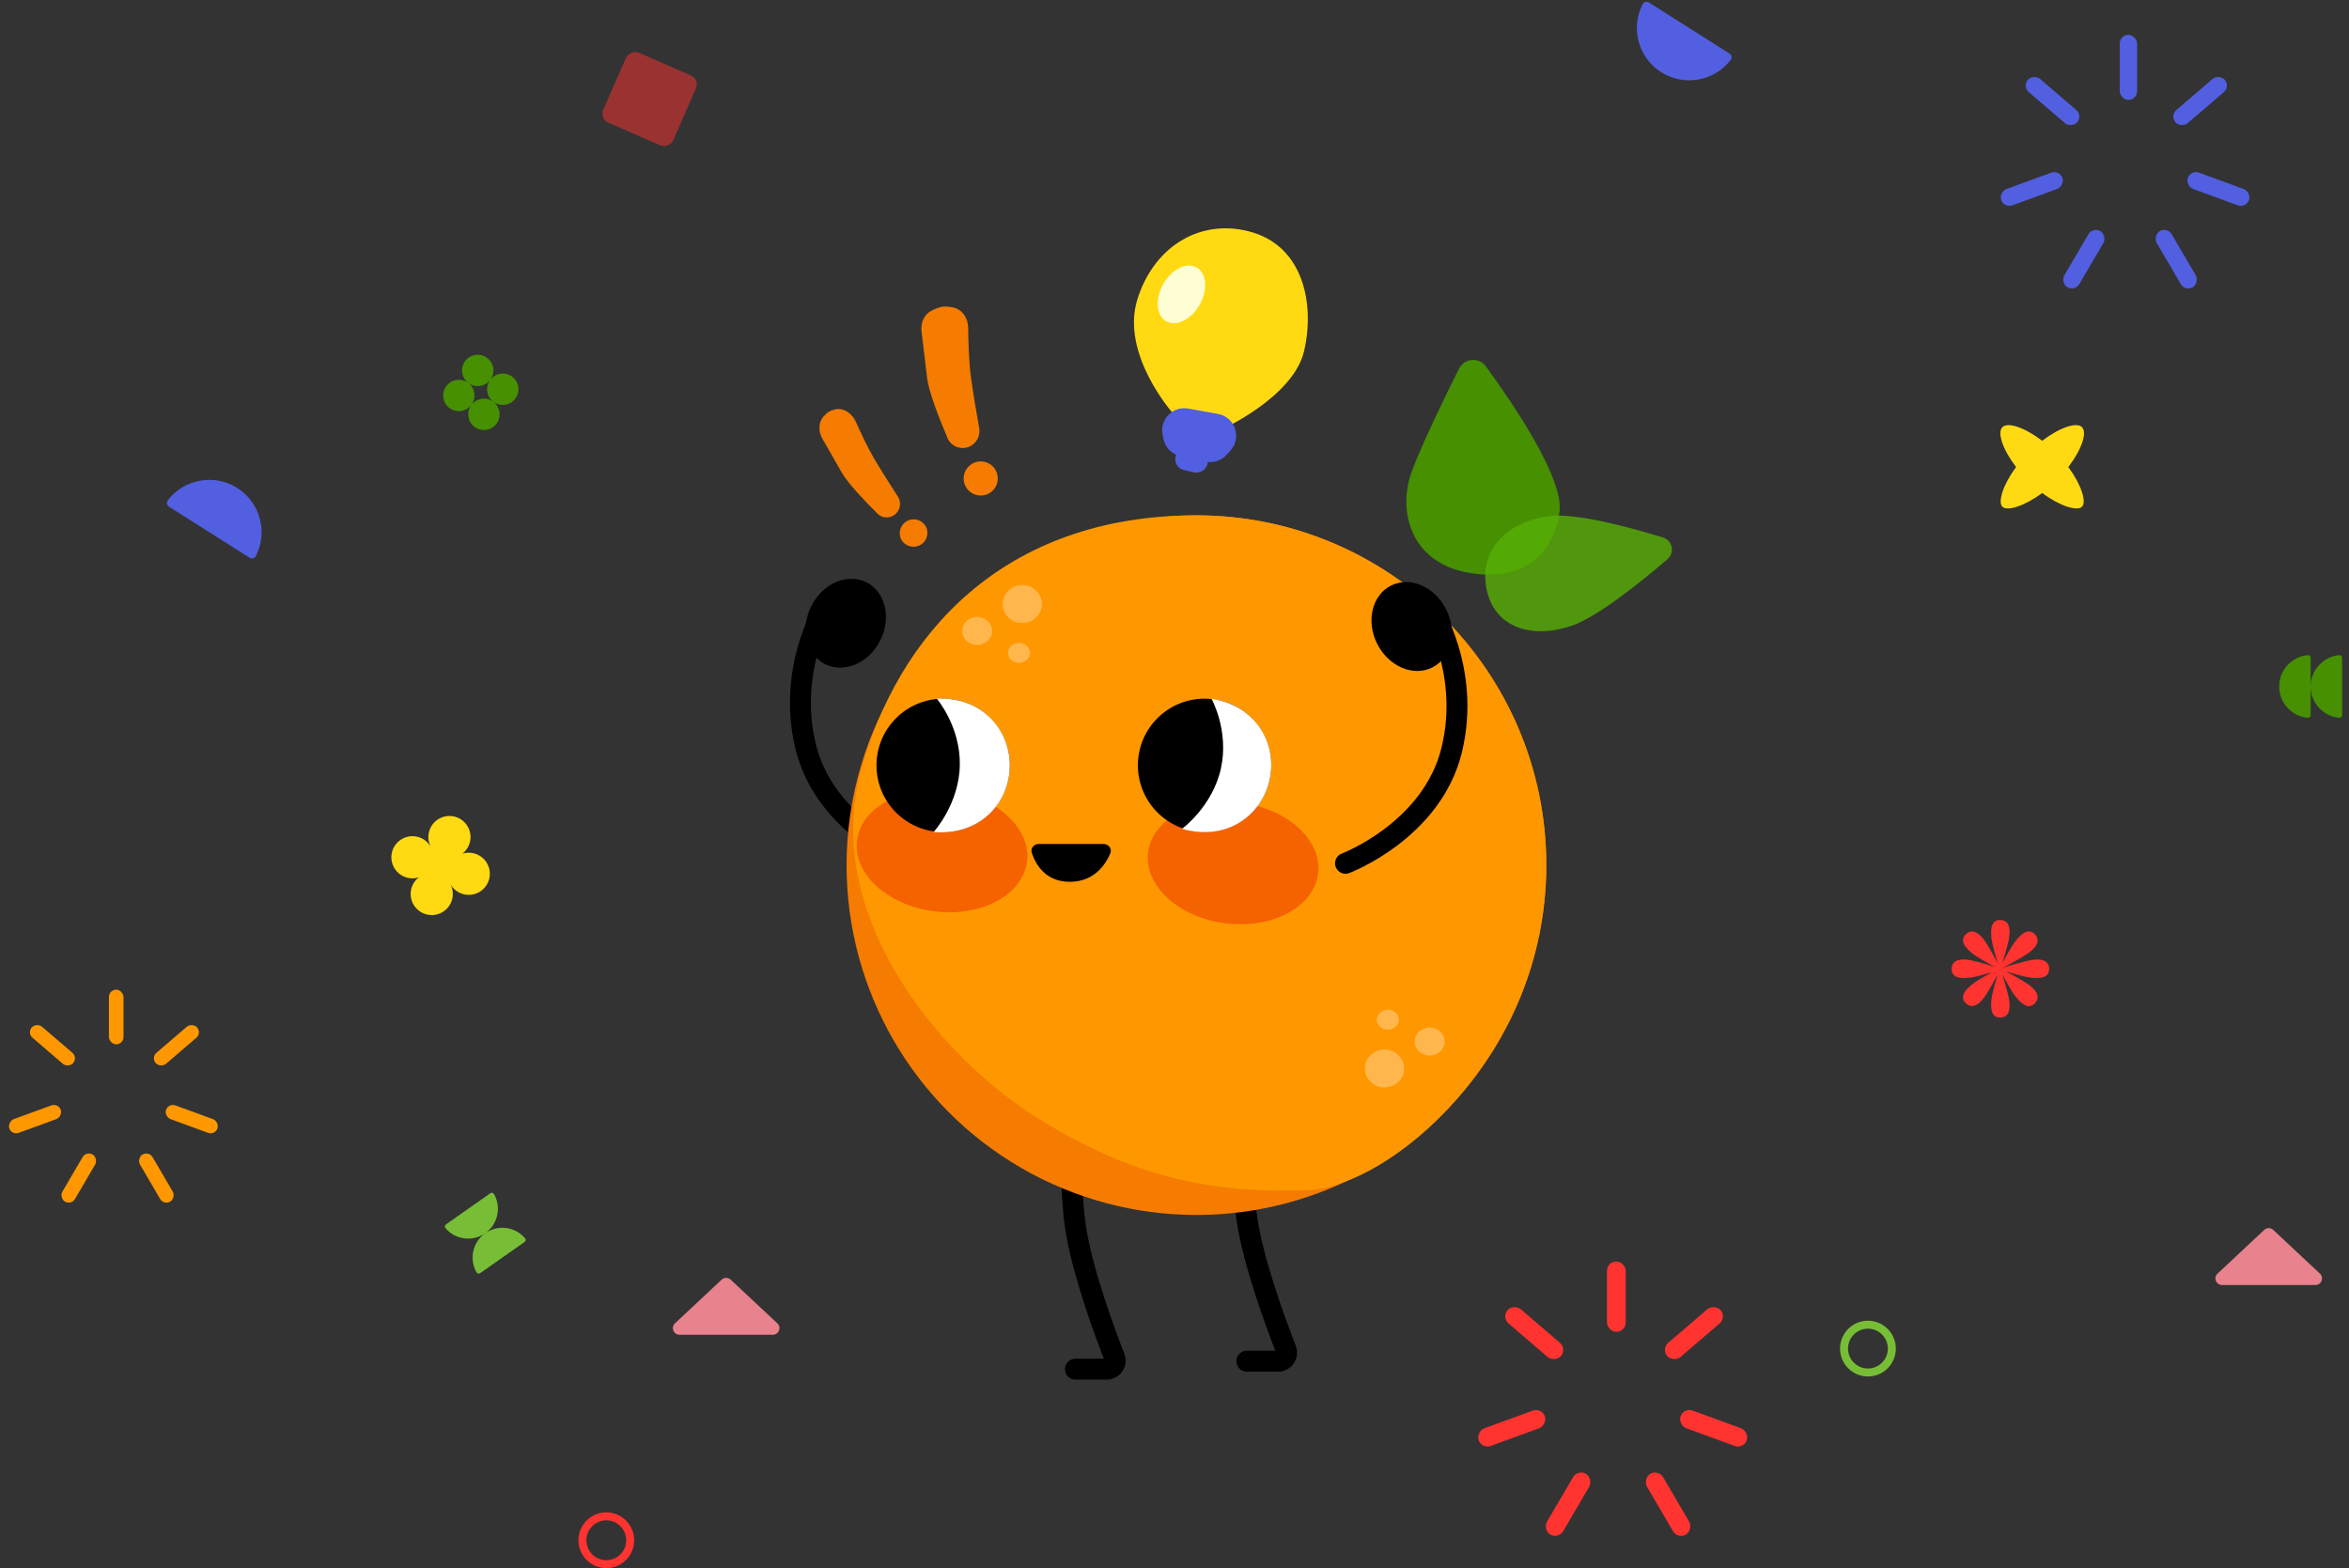 <svg width="337" height="225" viewBox="0 0 337 225" fill="none" xmlns="http://www.w3.org/2000/svg">
<rect x="0" y="0" width="337" height="225" fill="#333333" stroke="none"/>
<path d="M118.788 86.447C118.788 86.447 112.776 95.488 115.579 107.093C118.382 118.698 130.824 123.396 130.824 123.396" stroke="black" stroke-width="3" stroke-linecap="round"/>
<ellipse cx="5.531" cy="6.578" rx="5.531" ry="6.578" transform="matrix(-0.891 -0.453 -0.453 0.891 129.25 86.066)" fill="black"/>
<path d="M178.88 153.981C178.88 153.981 177.682 166.794 178.88 174.859C179.833 181.275 183.098 190.053 184.511 193.659C184.82 194.448 184.239 195.308 183.392 195.308H178.88" stroke="black" stroke-width="3" stroke-linecap="round"/>
<path d="M154.286 155.125C154.286 155.125 153.089 167.938 154.286 176.003C155.239 182.419 158.504 191.197 159.917 194.803C160.227 195.592 159.645 196.452 158.798 196.452H154.286" stroke="black" stroke-width="3" stroke-linecap="round"/>
<circle cx="50.193" cy="50.193" r="50.193" transform="matrix(-1 0 0 1 221.84 73.942)" fill="#F57C00"/>
<path d="M123.455 110.837C118.164 130.571 133.625 150.862 148.909 160.458C164.051 169.964 176.222 171.183 187.663 170.754C199.103 170.325 221.84 151.857 221.84 124.136C221.84 96.415 199.367 73.942 171.646 73.942C143.925 73.942 128.746 91.102 123.455 110.837Z" fill="#FF9800"/>
<ellipse cx="12.298" cy="8.723" rx="12.298" ry="8.723" transform="matrix(-0.992 -0.123 -0.123 0.992 190.18 116.685)" fill="#F56200"/>
<ellipse cx="2.815" cy="2.717" rx="2.815" ry="2.717" transform="matrix(-1 0 0 1 149.48 83.952)" fill="#FFB74D"/>
<ellipse cx="2.815" cy="2.717" rx="2.815" ry="2.717" transform="matrix(1 0 0 -1 195.812 156.025)" fill="#FFB74D"/>
<ellipse cx="1.573" cy="1.43" rx="1.573" ry="1.43" transform="matrix(-1 0 0 1 147.766 92.247)" fill="#FFB74D"/>
<ellipse cx="1.573" cy="1.43" rx="1.573" ry="1.43" transform="matrix(1 0 0 -1 197.531 147.731)" fill="#FFB74D"/>
<ellipse cx="2.145" cy="2.002" rx="2.145" ry="2.002" transform="matrix(-1 0 0 1 142.332 88.529)" fill="#FFB74D"/>
<ellipse cx="2.145" cy="2.002" rx="2.145" ry="2.002" transform="matrix(1 0 0 -1 202.965 151.449)" fill="#FFB74D"/>
<circle cx="9.565" cy="9.565" r="9.565" transform="matrix(-0.98 -0.198 -0.198 0.98 184.078 102.33)" fill="black"/>
<path d="M182.187 111.707C181.143 116.885 176.054 120.808 169.58 118.922C169.58 118.922 173.94 115.735 175.155 110.288C176.37 104.841 173.809 100.259 173.809 100.259C180.016 101.162 183.232 106.528 182.187 111.707Z" fill="white"/>
<ellipse cx="12.298" cy="8.723" rx="12.298" ry="8.723" transform="matrix(-0.992 -0.123 -0.123 0.992 148.422 114.969)" fill="#F56200"/>
<circle cx="9.565" cy="9.565" r="9.565" transform="matrix(-1 0 0 1 144.875 100.251)" fill="black"/>
<path d="M144.875 109.815C144.875 115.098 140.662 119.95 133.943 119.381C133.943 119.381 137.587 115.395 137.701 109.815C137.815 104.236 134.399 100.25 134.399 100.25C140.662 99.909 144.875 104.533 144.875 109.815Z" fill="white"/>
<path d="M153.629 126.523C150.005 126.599 148.572 124.012 148.029 122.382C147.805 121.709 148.34 121.091 149.049 121.091H158.292C159.038 121.091 159.578 121.768 159.286 122.454C158.61 124.04 157.027 126.452 153.629 126.523Z" fill="black"/>
<path d="M223.74 73.391C224.356 68.612 217.008 57.817 213.191 52.585C212.171 51.188 210.078 51.38 209.304 52.928C207.301 56.93 204.032 63.633 202.572 67.567C200.39 73.446 202.506 80.524 210.243 82.095C217.98 83.666 222.912 79.821 223.74 73.391Z" fill="#469001"/>
<path d="M225.507 89.775C229.365 88.429 235.748 83.228 239.213 80.244C240.319 79.291 239.957 77.545 238.561 77.115C234.096 75.737 225.918 73.481 221.978 74.078C216.399 74.924 212.131 78.745 213.262 84.487C214.393 90.23 220.009 91.692 225.507 89.775Z" fill="#58B006" fill-opacity="0.8"/>
<path d="M205.071 86.922C205.071 86.922 211.083 95.963 208.28 107.568C205.477 119.173 193.036 123.87 193.036 123.87" stroke="black" stroke-width="3" stroke-linecap="round"/>
<ellipse cx="202.522" cy="89.896" rx="5.531" ry="6.578" transform="rotate(-26.963 202.522 89.896)" fill="black"/>
<path d="M163.176 42.948C160.715 50.824 168.283 59.31 168.283 59.31L175.007 61.746C175.007 61.746 185.523 57.079 187.089 50.372C188.655 43.664 186.984 35.59 179.794 33.374C172.604 31.159 165.637 35.071 163.176 42.948Z" fill="#FFDA13"/>
<path d="M166.792 62.349C166.364 60.162 168.268 58.229 170.46 58.624L174.742 59.394C177.168 59.831 178.187 62.751 176.559 64.603L176.007 65.229C175.249 66.092 174.082 66.476 172.959 66.233L169.349 65.45C168.113 65.182 167.155 64.205 166.912 62.963L166.792 62.349Z" fill="#525FE1"/>
<path d="M168.62 66.012C168.541 64.975 169.464 64.145 170.487 64.331L171.939 64.596C173.157 64.818 173.686 66.268 172.897 67.222C172.507 67.693 171.884 67.905 171.288 67.768L169.848 67.439C169.17 67.284 168.672 66.706 168.62 66.012Z" fill="#525FE1"/>
<ellipse cx="169.497" cy="42.241" rx="3.003" ry="4.433" transform="rotate(29.375 169.497 42.241)" fill="#FFFDD3"/>
<path d="M132.208 47.547C132.064 46.351 132.554 45.14 133.623 44.585C134.15 44.311 134.727 44.073 135.231 44.006C135.68 43.947 136.215 44.005 136.736 44.11C138.083 44.384 138.888 45.685 138.902 47.059C138.922 49.015 139.003 51.849 139.277 53.967C139.561 56.165 140.144 59.532 140.48 61.417C140.635 62.284 140.313 63.168 139.634 63.729C138.411 64.739 136.57 64.322 135.945 62.863C134.799 60.184 133.256 56.293 133.008 54.221C132.76 52.156 132.427 49.381 132.208 47.547Z" fill="#F57C00"/>
<circle cx="140.7" cy="68.653" r="2.446" fill="#F57C00"/>
<path d="M117.995 62.965C117.415 61.949 117.361 60.667 118.128 59.783C118.381 59.492 118.658 59.229 118.938 59.064C119.17 58.928 119.458 58.827 119.763 58.753C121.056 58.438 122.259 59.339 122.8 60.554C123.476 62.072 124.444 64.145 125.323 65.652C126.304 67.335 127.935 69.889 128.81 71.245C129.18 71.819 129.225 72.542 128.927 73.156C128.355 74.335 126.81 74.619 125.882 73.695C124.12 71.94 121.636 69.34 120.745 67.78C119.9 66.301 118.778 64.336 117.995 62.965Z" fill="#F57C00"/>
<ellipse cx="131.067" cy="76.484" rx="1.991" ry="1.965" transform="rotate(-22.896 131.067 76.484)" fill="#F57C00"/>
<rect x="85.984" y="17.03" width="10.951" height="10.951" rx="1.403" transform="rotate(-66.335 85.984 17.03)" fill="#FF3330" fill-opacity="0.5"/>
<path d="M34.04 70.019C30.73 67.921 26.405 68.735 24.067 71.787C23.84 72.083 23.936 72.502 24.251 72.702L35.792 80.017C36.107 80.216 36.527 80.124 36.698 79.792C38.46 76.375 37.35 72.116 34.04 70.019Z" fill="#525FE1"/>
<path d="M238.323 10.359C241.633 12.457 245.958 11.643 248.296 8.591C248.523 8.295 248.427 7.875 248.113 7.676L236.571 0.361C236.256 0.162 235.836 0.254 235.665 0.586C233.903 4.003 235.013 8.262 238.323 10.359Z" fill="#525FE1"/>
<path fill-rule="evenodd" clip-rule="evenodd" d="M66.34 122.489C67.49 121.594 67.855 119.974 67.134 118.654C66.334 117.188 64.497 116.649 63.031 117.449C61.579 118.242 61.036 120.052 61.803 121.511L61.803 121.511C60.991 120.077 59.175 119.555 57.723 120.348C56.257 121.148 55.718 122.985 56.518 124.451C57.222 125.741 58.73 126.314 60.081 125.887C58.931 126.781 58.566 128.402 59.286 129.721C60.087 131.187 61.924 131.726 63.389 130.926C64.841 130.133 65.384 128.323 64.617 126.865C64.617 126.864 64.617 126.864 64.617 126.864C65.43 128.299 67.246 128.82 68.698 128.028C70.163 127.227 70.703 125.39 69.903 123.924C69.198 122.634 67.691 122.062 66.34 122.489Z" fill="#FFDA13"/>
<circle cx="267.984" cy="193.5" r="3.429" stroke="#77BE36" stroke-width="1.143"/>
<circle cx="86.984" cy="221" r="3.429" stroke="#FF3330" stroke-width="1.143"/>
<path fill-rule="evenodd" clip-rule="evenodd" d="M283.103 136.903C283.57 137.279 285.164 138.185 286.168 138.707C285.131 138.382 283.482 137.927 282.757 137.784C281.659 137.567 279.984 137.513 279.984 139.043C279.984 140.56 281.845 140.359 282.735 140.264L282.757 140.261C283.28 140.205 284.704 139.824 285.775 139.501C284.789 140.03 283.513 140.767 283.103 141.097L283.086 141.111C282.389 141.673 280.932 142.847 282.004 143.919C283.086 145.001 284.232 143.779 284.855 142.849C285.267 142.236 286.11 140.747 286.614 139.784C286.273 140.864 285.787 142.631 285.723 143.227L285.721 143.25C285.625 144.139 285.424 146 286.942 146C288.471 146 288.417 144.326 288.201 143.227C288.058 142.503 287.602 140.854 287.278 139.817C287.8 140.821 288.706 142.415 289.082 142.882L289.096 142.899C289.657 143.596 290.831 145.053 291.904 143.981C292.986 142.899 291.763 141.753 290.834 141.13C290.219 140.718 288.728 139.873 287.766 139.369C288.845 139.71 290.615 140.197 291.212 140.261L291.234 140.264C292.124 140.359 293.984 140.56 293.984 139.043C293.984 137.513 292.31 137.567 291.212 137.784C290.351 137.953 288.187 138.564 287.292 138.873C288.143 138.458 290.105 137.36 290.834 136.871C291.763 136.248 292.986 135.102 291.904 134.02C290.831 132.947 289.657 134.405 289.096 135.102L289.082 135.119C288.705 135.586 287.799 137.181 287.277 138.185C287.601 137.148 288.058 135.498 288.201 134.772C288.417 133.674 288.471 132 286.942 132C285.424 132 285.625 133.86 285.721 134.75L285.723 134.772C285.787 135.369 286.274 137.136 286.614 138.216C286.111 137.253 285.267 135.764 284.855 135.151C284.232 134.221 283.086 132.999 282.004 134.081C280.932 135.153 282.389 136.327 283.086 136.889L283.103 136.903Z" fill="#FF3330"/>
<path fill-rule="evenodd" clip-rule="evenodd" d="M63.901 176.207C65.313 177.879 67.793 178.224 69.618 176.942C67.793 178.224 67.278 180.675 68.372 182.57C68.478 182.754 68.719 182.795 68.893 182.673L75.255 178.203C75.429 178.081 75.472 177.84 75.335 177.678C73.923 176.006 71.443 175.66 69.618 176.942C71.443 175.66 71.959 173.21 70.865 171.315C70.759 171.131 70.517 171.09 70.344 171.212L63.981 175.682C63.808 175.804 63.765 176.045 63.901 176.207Z" fill="#77BE36"/>
<path fill-rule="evenodd" clip-rule="evenodd" d="M292.984 63.241C295.518 61.315 297.925 60.522 298.694 61.29C299.464 62.061 298.666 64.476 296.732 67.014C298.63 69.575 299.366 72.037 298.694 72.709C298.02 73.383 295.55 72.642 292.984 70.737C290.419 72.642 287.949 73.383 287.275 72.709C286.602 72.037 287.339 69.575 289.237 67.014C287.302 64.476 286.505 62.061 287.275 61.291C288.044 60.522 290.451 61.315 292.984 63.241Z" fill="#FFDA13"/>
<path fill-rule="evenodd" clip-rule="evenodd" d="M331.094 102.995C328.79 102.79 326.984 100.855 326.984 98.498C326.984 96.141 328.79 94.206 331.094 94.001C331.317 93.981 331.499 94.165 331.499 94.389V102.608C331.499 102.832 331.317 103.015 331.094 102.995ZM335.609 102.995C333.305 102.79 331.499 100.855 331.499 98.498C331.499 96.141 333.305 94.206 335.609 94.001C335.832 93.981 336.014 94.165 336.014 94.389V102.608C336.014 102.832 335.832 103.015 335.609 102.995Z" fill="#469001"/>
<path d="M324.838 176.47C325.202 176.129 325.767 176.129 326.131 176.47L332.83 182.742C333.456 183.328 333.041 184.378 332.183 184.378H318.786C317.928 184.378 317.513 183.328 318.139 182.742L324.838 176.47Z" fill="#E8828C"/>
<path d="M103.533 183.605C103.897 183.265 104.462 183.265 104.826 183.605L111.525 189.877C112.151 190.463 111.736 191.514 110.879 191.514H97.481C96.623 191.514 96.208 190.463 96.834 189.877L103.533 183.605Z" fill="#E8828C"/>
<rect x="304.113" y="5" width="2.489" height="9.335" rx="1.245" fill="#525FE1"/>
<rect x="290.113" y="12.405" width="2.489" height="9.335" rx="1.245" transform="rotate(-49.385 290.113 12.405)" fill="#525FE1"/>
<rect x="287.535" y="29.886" width="2.489" height="9.335" rx="1.245" transform="rotate(-110.055 287.535 29.886)" fill="#525FE1"/>
<rect x="297.676" y="41.843" width="2.489" height="9.335" rx="1.245" transform="rotate(-149.637 297.676 41.843)" fill="#525FE1"/>
<rect width="2.489" height="9.335" rx="1.245" transform="matrix(0.863 -0.505 -0.505 -0.863 313.5 41.843)" fill="#525FE1"/>
<rect width="2.489" height="9.335" rx="1.245" transform="matrix(0.343 -0.939 -0.939 -0.343 322.219 29.886)" fill="#525FE1"/>
<rect width="2.489" height="9.335" rx="1.245" transform="matrix(-0.651 -0.759 -0.759 0.651 319.992 12.405)" fill="#525FE1"/>
<rect x="15.629" y="142" width="2.091" height="7.84" rx="1.045" fill="#FF9800"/>
<rect x="3.867" y="148.22" width="2.091" height="7.84" rx="1.045" transform="rotate(-49.385 3.867 148.22)" fill="#FF9800"/>
<rect x="1.703" y="162.902" width="2.091" height="7.84" rx="1.045" transform="rotate(-110.055 1.703 162.902)" fill="#FF9800"/>
<rect x="10.223" y="172.945" width="2.091" height="7.84" rx="1.045" transform="rotate(-149.637 10.223 172.945)" fill="#FF9800"/>
<rect width="2.091" height="7.84" rx="1.045" transform="matrix(0.863 -0.505 -0.505 -0.863 23.512 172.945)" fill="#FF9800"/>
<rect width="2.091" height="7.84" rx="1.045" transform="matrix(0.343 -0.939 -0.939 -0.343 30.832 162.902)" fill="#FF9800"/>
<rect width="2.091" height="7.84" rx="1.045" transform="matrix(-0.651 -0.759 -0.759 0.651 28.965 148.22)" fill="#FF9800"/>
<rect x="230.543" y="181" width="2.694" height="10.101" rx="1.347" fill="#FF3330"/>
<rect x="215.395" y="189.013" width="2.694" height="10.101" rx="1.347" transform="rotate(-49.385 215.395 189.013)" fill="#FF3330"/>
<rect x="212.602" y="207.929" width="2.694" height="10.101" rx="1.347" transform="rotate(-110.055 212.602 207.929)" fill="#FF3330"/>
<rect x="223.578" y="220.867" width="2.694" height="10.101" rx="1.347" transform="rotate(-149.637 223.578 220.867)" fill="#FF3330"/>
<rect width="2.694" height="10.101" rx="1.347" transform="matrix(0.863 -0.505 -0.505 -0.863 240.699 220.867)" fill="#FF3330"/>
<rect width="2.694" height="10.101" rx="1.347" transform="matrix(0.343 -0.939 -0.939 -0.343 250.133 207.929)" fill="#FF3330"/>
<rect width="2.694" height="10.101" rx="1.347" transform="matrix(-0.651 -0.759 -0.759 0.651 247.727 189.013)" fill="#FF3330"/>
<path fill-rule="evenodd" clip-rule="evenodd" d="M67.629 58.1C68.375 57.106 68.175 55.696 67.181 54.949C66.188 54.203 64.778 54.403 64.031 55.397C63.285 56.39 63.485 57.801 64.479 58.547C65.472 59.293 66.882 59.093 67.629 58.1ZM70.339 54.492C71.077 53.499 70.875 52.096 69.885 51.352C68.891 50.605 67.481 50.806 66.734 51.799C65.988 52.792 66.188 54.203 67.182 54.949C68.172 55.693 69.576 55.497 70.325 54.512C69.587 55.505 69.789 56.908 70.779 57.652C71.773 58.399 73.183 58.198 73.93 57.205C74.676 56.211 74.476 54.801 73.482 54.054C72.492 53.31 71.088 53.507 70.339 54.492ZM70.779 57.652C71.773 58.399 71.973 59.809 71.227 60.803C70.48 61.796 69.07 61.996 68.076 61.25C67.083 60.504 66.883 59.093 67.629 58.1C68.376 57.106 69.786 56.906 70.779 57.652Z" fill="#469001"/>
</svg>
